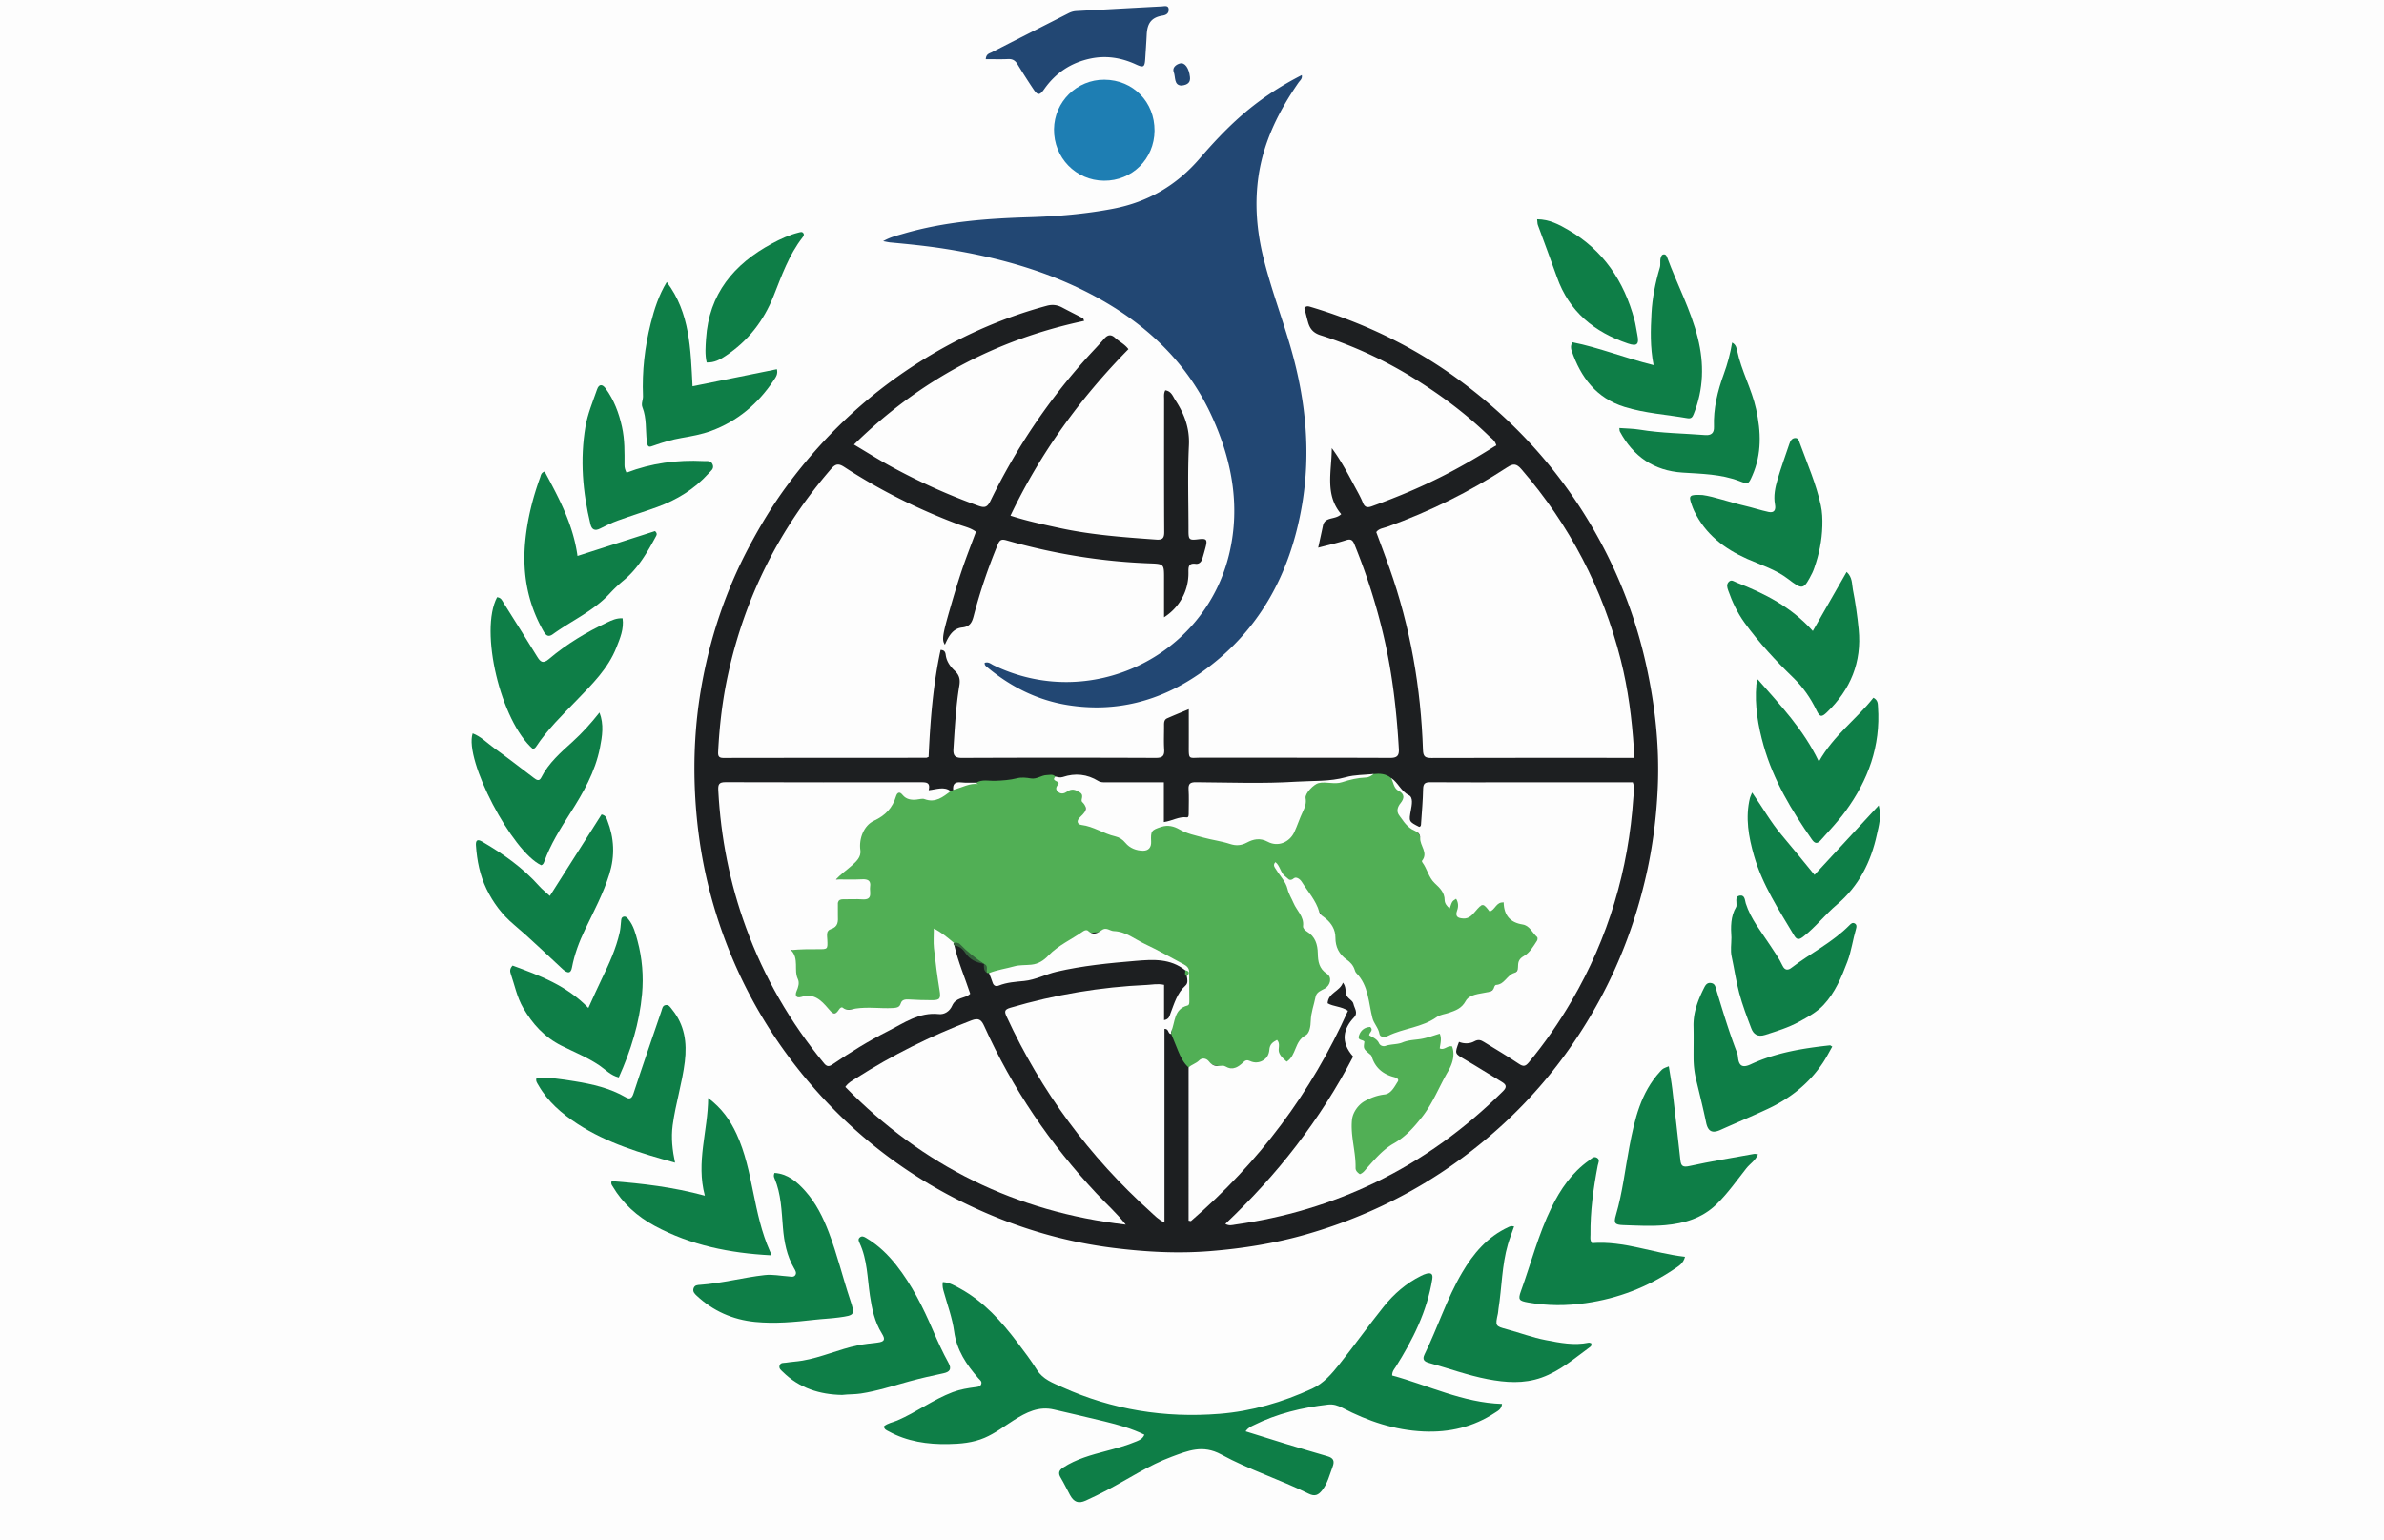 <?xml version="1.0" encoding="UTF-8"?>
<svg data-bbox="0 0 1563 1010" viewBox="0 0 1563 1010" height="1010" width="1563" xmlns="http://www.w3.org/2000/svg" data-type="color">
    <g>
        <path d="M0 0h1563v1010H0V0z" fill="#FDFDFD" clip-rule="evenodd" fill-rule="evenodd" data-color="1"/>
        <path d="M710.776 210.388c-57.88 12.289-108 38.99-150.9 81.1 8.441 5.009 16.115 9.866 24.065 14.218 18.422 10.083 37.501 18.733 57.291 25.834 4.149 1.489 5.956 1.34 8.174-3.218 16.702-34.325 37.826-65.745 63.435-94.102 3.681-4.075 7.536-7.998 11.111-12.163 2.355-2.745 4.555-2.937 7.16-.532 2.645 2.442 6.103 3.962 8.706 7.403-31.602 32.154-57.697 68.006-77.334 109.176 10.895 3.528 21.584 5.79 32.254 8.104 20.894 4.531 42.146 6.053 63.404 7.575 3.911.28 5.168-.893 5.146-4.918-.154-28.996-.088-57.994-.067-86.992.001-1.919-.349-3.931.762-5.957 3.97.505 4.95 3.957 6.521 6.342 5.93 8.995 9.53 18.424 8.973 29.82-.911 18.621-.258 37.318-.27 55.983-.003 5.776.505 6.224 6.36 5.511 5.53-.673 6.202.09 4.767 5.51a200.139 200.139 0 0 1-2.048 7.203c-.65 2.128-2.141 3.663-4.362 3.377-4.968-.639-4.787 2.342-4.751 5.8.122 11.757-5.729 22.654-15.999 29.255v-20.608l.002-5c0-9.184.008-9.4-9.196-9.733-31.949-1.154-63.251-6.289-93.96-15.062-3.18-.908-4.508-.607-5.882 2.727-6.296 15.267-11.604 30.845-15.774 46.811-1.071 4.1-2.368 7.016-7.562 7.546-6.132.626-8.983 5.91-11.314 11.299-2.084-3.223-1.668-6.171 3.716-24.809 2.4-8.308 4.885-16.599 7.657-24.788 2.761-8.158 5.93-16.179 8.992-24.454-3.611-2.693-7.945-3.484-11.917-4.982-26.111-9.85-50.957-22.209-74.335-37.435-3.658-2.383-5.646-2.332-8.62 1.097-33.992 39.172-56.541 84.073-67.64 134.682-3.676 16.763-5.676 33.799-6.526 50.959-.132 2.678.417 3.974 3.463 3.968 44.329-.08 88.658-.072 132.987-.101.308 0 .615-.21 1.545-.549 1.063-23.388 2.857-46.983 7.854-70.149 2.944.002 3.204 2.069 3.395 3.458.586 4.269 3.107 7.56 5.906 10.196 3.129 2.947 3.636 5.86 2.99 9.749-2.265 13.654-2.949 27.464-3.852 41.256-.286 4.387.748 6.144 5.653 6.121 42.329-.188 84.659-.176 126.988-.01 4.533.019 5.783-1.447 5.51-5.729-.329-5.146-.043-10.328-.08-15.494-.015-1.901.013-3.829 2.01-4.718 4.363-1.942 8.795-3.73 14.207-6.006 0 8.67.028 16.406-.008 24.144-.042 9.324-.01 7.675 7.856 7.683 41.33.041 82.66-.046 123.988.127 4.651.02 6.139-1.327 5.875-5.947-1.413-24.813-4.246-49.417-9.892-73.661-4.802-20.618-11.208-40.71-19.181-60.32-1.153-2.836-2.326-3.854-5.537-2.813-5.673 1.838-11.523 3.13-18.271 4.905 1.142-5.257 2.169-9.787 3.104-14.336 1.29-6.28 7.987-3.673 11.994-7.652-11.016-12.859-6.166-28.318-6.197-43.305 5.812 7.815 10.3 16.271 14.804 24.716 1.956 3.667 4.081 7.283 5.607 11.13 1.292 3.255 3.223 3.258 5.888 2.298 17.249-6.218 34.111-13.314 50.363-21.838 10.035-5.263 19.804-10.975 29.384-17.02.697-.439 1.437-.812 1.841-1.038-.968-3.458-3.297-4.684-5.048-6.384-14.633-14.202-30.92-26.336-48.151-37.094-19.462-12.15-40.223-21.799-62.108-28.777-4.604-1.467-6.902-4.174-8.096-8.387-.898-3.174-1.66-6.388-2.449-9.452 1.186-1.431 2.487-1.209 3.805-.815 35.167 10.499 67.801 26.109 97.461 47.868 38.741 28.421 69.779 63.578 92.632 105.829 13.818 25.549 23.856 52.521 30.159 80.973 5.864 26.473 8.814 53.212 7.656 80.192-.824 19.189-3.198 38.296-7.46 57.205-6.554 29.08-16.677 56.7-30.894 82.808-21.382 39.266-49.774 72.567-85.346 99.786-32.315 24.728-68.098 42.479-107.12 53.62-20.463 5.843-41.439 9.18-62.698 10.884-21.328 1.711-42.465.534-63.646-2.128-31.188-3.92-60.95-12.631-89.477-25.638-43.844-19.991-81.209-48.499-112.069-85.568-27.952-33.575-48.043-71.34-60.285-113.201-7.013-23.98-10.969-48.491-12.21-73.549-1.134-22.903.051-45.624 3.861-68.089 5.563-32.794 15.91-64.133 31.566-93.636 7.406-13.957 15.549-27.44 24.926-40.128 25.617-34.666 56.785-63.287 93.868-85.376 24.002-14.297 49.437-25.205 76.421-32.51 3.632-.983 6.844-.586 10.083 1.14 4.54 2.417 9.143 4.716 13.699 7.1.213.107.245.557.687 1.683z" fill="#1D1F21" clip-rule="evenodd" fill-rule="evenodd" data-color="2"/>
        <path d="M645.515 434.622c2.512-.928 4.086.658 5.754 1.471 63.046 30.733 138.915-5.222 154.804-73.667 7.185-30.954 1.535-60.657-11.361-89.06-14.569-32.089-38.117-56.199-68.23-74.188-32.983-19.702-69.091-30.018-106.69-36.001-12.012-1.911-24.1-3.108-36.199-4.232-1.13-.104-2.241-.397-4.586-.828 4.771-2.699 9.026-3.649 13.12-4.851 26.921-7.903 54.598-10.005 82.475-10.842 18.47-.555 36.843-2.083 55.082-5.563 22.888-4.367 41.624-15.289 56.773-32.849 8.154-9.452 16.644-18.622 25.979-26.948 12.344-11.008 25.96-20.145 41.037-27.844.52 2.471-1.208 3.579-2.134 4.919-12.93 18.703-22.919 38.629-26.237 61.454-2.579 17.743-1.166 35.252 3.012 52.551 5.005 20.727 12.699 40.659 18.509 61.154 9.438 33.294 12.849 67.108 7.093 101.354-7.751 46.111-28.737 84.614-67.971 111.528-25.716 17.641-54.278 25.043-85.419 20.149-20.238-3.181-37.926-12.127-53.558-25.252a4.913 4.913 0 0 1-.988-1.108c-.164-.252-.136-.626-.265-1.347z" fill="#224773" clip-rule="evenodd" fill-rule="evenodd" data-color="3"/>
        <path d="M816.65 938.457c8.821 2.752 17.151 5.4 25.513 7.945 9.361 2.85 18.737 5.654 28.136 8.377 3.881 1.123 4.888 3.018 3.359 7-2.018 5.262-3.238 10.802-6.873 15.368-2.478 3.112-4.759 4.202-8.842 2.177-18.772-9.312-38.974-15.687-57.293-25.694-12.151-6.639-21.925-2.406-32.423 1.466-15.051 5.55-28.378 14.576-42.521 21.966-4.565 2.386-9.181 4.697-13.881 6.802-4.787 2.144-7.719 1.031-10.292-3.632-2.09-3.787-3.909-7.73-6.142-11.428-1.782-2.951-1.111-4.808 1.622-6.6 8.645-5.664 18.455-8.266 28.25-10.869 6.735-1.79 13.454-3.595 19.884-6.32 1.958-.83 3.984-1.652 5.124-4.354-8.372-4.123-17.127-6.479-25.913-8.655-11.101-2.75-22.267-5.237-33.399-7.856-9.98-2.348-18.224 1.913-26.214 6.957-6.321 3.99-12.247 8.605-19.193 11.583-7.657 3.283-15.825 3.99-23.911 4.132-13.567.236-26.86-1.67-39.023-8.361-1.259-.693-2.838-1.162-3.139-3.242 2.457-2.158 5.839-2.621 8.782-3.883 12.552-5.377 23.556-13.743 36.382-18.588 4.882-1.845 9.916-2.631 15.02-3.296 1.459-.19 3.134-.253 3.685-2.038.549-1.778-.881-2.602-1.872-3.73-7.847-8.944-14.256-18.411-15.932-30.823-1.168-8.651-4.301-17.045-6.661-25.523-.579-2.082-1.247-4.081-.713-6.772 4.396.293 7.909 2.406 11.414 4.338 15.52 8.553 26.99 21.455 37.494 35.332 4.419 5.837 8.87 11.69 12.746 17.887 3.965 6.34 10.52 8.604 16.613 11.362 32.794 14.847 67.317 20.348 103.083 17.485 21.19-1.695 41.413-7.616 60.733-16.501 7.665-3.525 12.982-9.862 18.037-16.204 9.844-12.352 19.01-25.244 28.892-37.564 6.702-8.354 14.762-15.366 24.495-20.184 1.182-.585 2.409-1.158 3.681-1.463 3.132-.753 4.216.36 3.673 3.696-3.427 21.067-12.74 39.646-23.957 57.45-.95 1.508-2.348 2.842-2.352 5.633 23.813 6.471 46.406 17.857 72.049 18.644-.406 3.533-2.711 4.514-4.547 5.73-14.227 9.437-29.969 13.085-46.918 12.33-18.994-.845-36.482-6.771-53.149-15.472-3.061-1.598-6.022-2.554-9.499-2.154-17.01 1.956-33.458 5.899-48.859 13.594-1.612.803-3.395 1.442-5.149 3.952z" fill="#0E7E47" clip-rule="evenodd" fill-rule="evenodd" data-color="4"/>
        <path d="M464.295 719.907c8.936 6.703 14.423 14.563 18.583 23.536 5.649 12.186 8.302 25.231 10.948 38.245 2.685 13.201 5.444 26.338 10.965 38.721.376.843 1.075 1.748.471 2.614-26.684-1.394-52.367-6.521-76.021-19.282-11.456-6.18-20.953-14.658-27.642-26.013-.496-.844-1.252-1.598-.589-3.318 20.04 1.535 40.118 3.843 61.111 9.534-5.918-22.095 2.005-42.322 2.174-64.037z" fill="#0E7E47" clip-rule="evenodd" fill-rule="evenodd" data-color="4"/>
        <path d="M1043.749 815.036c20.667-1.696 40.147 6.613 60.986 8.983-1.144 4.55-4.467 6.267-7.118 8.06-17.555 11.874-36.808 19.277-57.902 22.297-12.68 1.814-25.136 1.827-37.696-.38-6.187-1.087-6.897-1.859-4.834-7.564 6.604-18.26 11.433-37.179 20-54.704 5.9-12.069 13.403-22.966 24.575-30.866 1.532-1.083 3.056-3.092 5.281-1.733 2.127 1.298.804 3.336.483 4.997-2.896 15.021-4.954 30.125-4.779 45.462.019 1.613-.493 3.331 1.004 5.448z" fill="#0E7E47" clip-rule="evenodd" fill-rule="evenodd" data-color="4"/>
        <path d="M992.676 804.109c-1.414 4.066-2.923 7.856-4.054 11.755-4.01 13.82-3.955 28.252-6.194 42.342-.156.985-.144 2.003-.355 2.974-1.792 8.214-1.819 8.272 5.931 10.371 8.473 2.294 16.694 5.404 25.374 7.074 9.336 1.795 18.57 3.685 28.104 1.706.569-.118 1.238.242 1.732.352.429 1.13.03 1.882-.658 2.385-10.174 7.422-19.71 15.817-31.869 20.148-11.719 4.174-23.539 3.288-35.385 1.023-13.075-2.499-25.579-7.109-38.375-10.646-3.224-.891-4.613-2.236-2.955-5.617 8.635-17.608 14.566-36.469 24.528-53.454 7.438-12.683 16.68-23.655 30.447-29.979.923-.424 1.771-.913 3.729-.434z" fill="#0E7E47" clip-rule="evenodd" fill-rule="evenodd" data-color="4"/>
        <path d="M1094.098 699.102c.823 5.287 1.729 10.117 2.305 14.987 1.834 15.512 3.566 31.036 5.289 46.562.413 3.717 1.502 4.809 5.801 3.868 14.098-3.085 28.363-5.409 42.571-7.989.607-.11 1.282.144 2.503.304-1.639 4.074-5.218 6.138-7.581 9.114-6.402 8.065-12.27 16.571-19.751 23.763-9.381 9.019-20.905 12.419-33.47 13.556-9.165.829-18.302.285-27.447-.027-5.714-.194-6.454-1.276-4.869-6.653 4.337-14.717 5.983-29.963 8.854-44.968 3.396-17.738 7.362-35.213 20.128-49.1 1.759-1.915 1.745-1.928 5.667-3.417z" fill="#0E7E47" clip-rule="evenodd" fill-rule="evenodd" data-color="4"/>
        <path d="M552.026 914.578c-14.457-.263-27.871-4.344-38.743-15.062-1.146-1.13-2.745-2.178-2.195-4.147.6-2.146 2.676-1.704 4.188-1.945 3.593-.572 7.251-.743 10.837-1.35 12.427-2.101 23.961-7.468 36.29-10.007 4.248-.875 8.499-1.28 12.775-1.788 4.835-.574 5.45-2.029 2.967-6.021-4.738-7.613-6.476-16.038-7.789-24.811-1.735-11.587-1.689-23.588-6.821-34.519-.582-1.242-1.132-2.498.166-3.609 1.427-1.221 2.744-.504 4.092.29 7.848 4.625 14.337 10.878 19.88 17.926 10.165 12.924 17.442 27.495 23.938 42.601 3.097 7.202 6.387 14.451 10.212 21.357 2.383 4.302.691 6.075-3.413 6.927-7.439 1.545-14.831 3.253-22.175 5.245-10.556 2.863-20.957 6.339-31.844 7.994-3.989.609-7.952.412-12.365.919z" fill="#0E7E47" clip-rule="evenodd" fill-rule="evenodd" data-color="4"/>
        <path d="M507.784 769.014c8.695.611 14.698 5.8 20.018 11.713 7.138 7.935 11.812 17.384 15.598 27.325 5.482 14.396 9.076 29.377 13.922 43.969 3.373 10.155 3.22 10.315-7.269 11.758-5.418.745-10.91.934-16.348 1.558-12.858 1.476-25.756 2.65-38.667 1.368-14.607-1.451-27.508-7.107-38.307-17.227-1.354-1.269-2.695-2.603-2.045-4.721.683-2.221 2.549-2.241 4.436-2.375 14.242-1.011 28.067-4.797 42.243-6.372 5.271-.586 10.223.517 15.32.837 1.646.104 3.555.792 4.671-.729 1.106-1.51.102-3.105-.763-4.592-4.796-8.245-6.508-17.302-7.293-26.69-.911-10.901-1.139-21.956-5.523-32.279-.384-.907-.749-1.856.007-3.543z" fill="#0E7E47" clip-rule="evenodd" fill-rule="evenodd" data-color="4"/>
        <path d="M1192.486 499.362c9.645-17.235 24.73-27.843 35.76-41.888 3.028 1.605 2.854 3.899 3.005 6.021 1.805 25.588-6.429 48.026-21.336 68.431-4.921 6.736-10.684 12.714-16.185 18.936-2.215 2.505-3.84 2.378-5.824-.463-13.292-19.028-25.176-38.79-31.581-61.325-3.73-13.127-6.022-26.5-4.82-40.25.067-.763.38-1.505.889-3.428 14.93 17.098 30.035 32.829 40.092 53.966z" fill="#0E7E47" clip-rule="evenodd" fill-rule="evenodd" data-color="4"/>
        <path d="M357.08 309.149c9.268 17.276 18.677 34.526 21.54 55.351l50.811-16.292c1.598 1.453 1.122 2.493.688 3.3-5.764 10.703-11.784 21.205-21.384 29.126a94.037 94.037 0 0 0-9.047 8.57c-10.599 11.426-24.867 17.67-37.224 26.605-2.975 2.151-4.559.833-6.176-2.007-10.49-18.424-13.968-38.229-11.917-59.142 1.402-14.299 4.854-28.139 9.756-41.623.48-1.319.506-3.041 2.953-3.888z" fill="#0E7E47" clip-rule="evenodd" fill-rule="evenodd" data-color="4"/>
        <path d="M1084.136 239.386c-2.341-11.977-1.972-22.93-1.392-33.817.543-10.217 2.537-20.305 5.479-30.133.65-2.174-.065-4.295.572-6.379.355-1.165.738-2.27 2.191-2.263 1.193.006 1.664.974 2.009 1.907 6.555 17.768 15.602 34.612 20.177 53.101 4.133 16.702 3.791 33.293-2.684 49.503-.821 2.059-1.479 3.361-4.238 2.883-13.728-2.377-27.725-3.221-41.138-7.381-18.523-5.744-28.712-19.352-34.709-36.857-.512-1.491-.778-3.245.488-5.557 17.657 3.523 34.646 10.407 53.245 14.993z" fill="#0E7E47" clip-rule="evenodd" fill-rule="evenodd" data-color="4"/>
        <path d="M437.139 184.914c15.269 20.185 15.637 44.013 16.902 68.34l55.299-11.184c.845 3.262-.728 5.237-2.076 7.265-10.226 15.359-23.717 26.826-41.08 33.212-6.177 2.271-12.808 3.473-19.329 4.593-6.245 1.072-12.232 2.854-18.156 4.963-2.954 1.052-4.149 1.685-4.665-2.965-.814-7.348-.015-14.991-2.84-22.096-.983-2.473.476-4.854.371-7.353-.671-16.187 1.139-32.151 5.104-47.837 2.333-9.234 5.24-18.304 10.47-26.938z" fill="#0E7E47" clip-rule="evenodd" fill-rule="evenodd" data-color="4"/>
        <path d="M442.573 762.312c-22.679-6.282-44.589-12.801-64.005-25.471-10.28-6.709-19.428-14.53-25.597-25.37-.798-1.401-1.958-2.717-1.205-4.772 8.425-.431 16.778.896 25.034 2.231 11.625 1.882 23.132 4.485 33.528 10.531 2.476 1.439 3.927.751 4.968-2.43 5.936-18.131 12.191-36.156 18.361-54.21.521-1.524.67-3.481 2.707-3.837 2.218-.388 3.106 1.457 4.255 2.866 8.228 10.097 9.891 21.682 8.358 34.247-1.714 14.05-6.062 27.559-7.947 41.585-1.127 8.385-.171 16.458 1.543 24.63z" fill="#0E7E47" clip-rule="evenodd" fill-rule="evenodd" data-color="4"/>
        <path d="M360.496 587.405l33.906-53.42c2.898.689 3.227 2.491 3.798 3.959 4.492 11.531 5.033 23.139 1.331 35.086-3.963 12.79-10.235 24.505-15.992 36.473-3.827 7.958-6.918 16.152-8.561 24.87-.739 3.923-2.691 4.17-6.32.839-10.532-9.664-20.734-19.718-31.654-28.919-7.849-6.613-13.71-14.436-18.076-23.496-4.301-8.929-6.216-18.527-6.887-28.361-.187-2.728.361-4.801 3.997-2.685 13.854 8.066 26.829 17.206 37.559 29.28 1.858 2.092 4.118 3.827 6.899 6.374z" fill="#0E7E47" clip-rule="evenodd" fill-rule="evenodd" data-color="4"/>
        <path d="M336.062 633.077c17.594 6.478 35.402 12.988 49.673 27.802 3.185-6.928 5.887-13.09 8.826-19.137 4.777-9.829 9.326-19.737 11.728-30.465.505-2.254.622-4.599.86-6.908.138-1.33.042-2.847 1.618-3.317 1.507-.45 2.45.716 3.284 1.743 3.347 4.125 4.608 9.165 5.938 14.124 3.062 11.415 4.009 23.063 2.956 34.812-1.705 19.021-7.316 36.965-15.253 54.685-5.323-1.295-8.798-5.217-12.659-7.829-7.862-5.318-16.588-8.785-24.901-12.961-11.311-5.68-18.959-14.209-25.117-24.771-4.105-7.04-5.592-14.957-8.204-22.495-.517-1.494-.653-3.301 1.251-5.283z" fill="#0E7E47" clip-rule="evenodd" fill-rule="evenodd" data-color="4"/>
        <path d="M325.893 391.559c2.75.244 3.393 2.348 4.419 3.981 7.332 11.664 14.699 23.307 21.898 35.053 2.138 3.488 3.848 4.735 7.604 1.555 11.611-9.835 24.562-17.648 38.341-24.095 3.005-1.406 5.979-2.859 10.022-2.671.975 7.01-1.641 13.093-4.041 19.153-5.483 13.848-15.904 24.063-25.954 34.466-9.471 9.804-19.291 19.266-26.842 30.737-.417.633-1.206 1.021-1.793 1.5-21.322-18.469-35.401-77.627-23.654-99.679z" fill="#0E7E47" clip-rule="evenodd" fill-rule="evenodd" data-color="4"/>
        <path d="M1116.213 324.559c7.781 1.063 17.539 4.681 27.6 7.018 5.281 1.227 10.446 2.978 15.747 4.093 3.618.761 4.839-1.328 4.162-4.901-1.066-5.636.15-11.253 1.739-16.632 2.291-7.755 5.076-15.363 7.654-23.033.66-1.965 1.599-3.873 3.936-3.917 2.091-.039 2.434 1.977 2.989 3.498 4.893 13.414 10.654 26.535 13.713 40.571.979 4.495 1.136 8.973 1.009 13.604-.259 9.505-2.129 18.59-5.272 27.483-.386 1.091-.771 2.193-1.29 3.222-5.666 11.214-6.252 11.43-15.914 4.014-8.063-6.188-17.684-9.1-26.766-13.131-15.058-6.685-27.463-16.212-34.779-31.412-.646-1.344-1.156-2.759-1.656-4.166-2.134-6.009-1.62-6.719 7.128-6.311z" fill="#0E7E47" clip-rule="evenodd" fill-rule="evenodd" data-color="4"/>
        <path d="M1188.515 413.706l22.173-38.732c3.948 3.608 3.389 7.977 4.097 11.549 1.704 8.603 2.935 17.329 3.8 26.062 2.137 21.555-5.357 39.566-20.837 54.448-3.499 3.363-4.663 3.153-6.836-1.353-3.848-7.979-8.778-15.116-15.188-21.322-11.555-11.188-22.497-22.988-31.929-36.032-4.65-6.431-8.129-13.658-10.751-21.219-.668-1.927-1.282-3.925.371-5.621 1.736-1.781 3.419-.224 5.023.402 18.414 7.178 35.844 15.944 50.077 31.818z" fill="#0E7E47" clip-rule="evenodd" fill-rule="evenodd" data-color="4"/>
        <path d="M1061.683 280.634c4.696.359 9.146.379 13.483 1.09 14.151 2.319 28.471 2.406 42.711 3.531 3.874.306 5.996-1.133 5.842-5.376-.438-11.992 2.338-23.417 6.417-34.582 2.428-6.645 4.285-13.453 5.474-20.699 2.541 1.371 2.936 3.612 3.291 5.302 2.788 13.249 9.561 25.19 12.452 38.374 3.226 14.71 3.771 29.298-2.48 43.499-2.617 5.947-2.672 5.864-8.639 3.592-12-4.569-24.684-4.686-37.282-5.521-18.617-1.235-32.138-10.556-40.916-26.903-.283-.526-.203-1.245-.353-2.307z" fill="#0E7E47" clip-rule="evenodd" fill-rule="evenodd" data-color="4"/>
        <path d="M393.021 467.15c3.057 7.838 1.8 15.541.317 23.099-3.095 15.775-10.941 29.488-19.464 42.84-6.534 10.237-12.97 20.517-17.131 32.021-.343.949-.821 1.832-1.898 2.163-19.079-8.783-50.717-69.023-44.957-86.438 5.533 2.104 9.552 6.385 14.142 9.687 8.765 6.303 17.29 12.938 25.896 19.461 1.722 1.305 3.524 2.569 4.896-.151 4.842-9.611 12.819-16.499 20.553-23.517 6.406-5.814 12.144-12.156 17.646-19.165z" fill="#0E7E47" clip-rule="evenodd" fill-rule="evenodd" data-color="4"/>
        <path d="M1201.283 686.199c-1.998 3.48-3.827 7.11-6.059 10.472-9.047 13.635-21.428 23.421-36.111 30.307-10.281 4.82-20.783 9.168-31.14 13.831-5.521 2.485-8.218.944-9.426-4.889-1.934-9.332-4.257-18.585-6.486-27.854a62.39 62.39 0 0 1-1.73-14.339c-.035-6.923.136-13.849-.031-20.767-.218-9.043 2.858-17.122 6.794-25.001.997-1.996 2.021-3.896 4.806-3.425 2.559.434 2.768 2.572 3.343 4.448 4.245 13.854 8.378 27.745 13.615 41.272.354.916.506 1.937.604 2.923.582 5.831 3.029 7.127 8.465 4.601 16.441-7.642 34.045-10.483 51.859-12.411.265-.028.57.304 1.497.832z" fill="#0E7E47" clip-rule="evenodd" fill-rule="evenodd" data-color="4"/>
        <path d="M723.789 118.479c-18.463-.144-33.002-15.14-32.757-33.786.237-18.055 15.018-32.558 33.056-32.437 18.818.126 32.987 14.569 32.847 33.481-.138 18.477-14.724 32.885-33.146 32.742z" fill="#1E7EB3" clip-rule="evenodd" fill-rule="evenodd" data-color="5"/>
        <path d="M1135.146 614.681c-.445-6.904-.594-13.81 3.123-20.063.229-.385.169-.952.206-1.438.177-2.301-1.176-5.625 2.429-6.025 3.156-.352 3.102 3.368 3.656 5.121 3.272 10.331 10.111 18.479 15.843 27.313 2.858 4.406 6.001 8.71 8.197 13.439 1.668 3.592 3.959 3.005 5.871 1.539 12.511-9.584 26.891-16.625 38.096-27.976.943-.956 1.975-1.986 3.461-1.13 1.476.849 1.159 2.377.807 3.577-2.078 7.079-3.014 14.452-5.622 21.396-3.85 10.252-8.102 20.404-15.646 28.457-4.377 4.671-10.128 7.796-15.93 10.972-7.224 3.954-14.699 6.186-22.336 8.654-5.006 1.619-7.695-.521-9.093-4.195-2.906-7.641-5.802-15.279-7.939-23.258-2.124-7.928-3.238-15.998-4.973-23.96-.863-3.963-.15-8.271-.15-12.423z" fill="#0E7E47" clip-rule="evenodd" fill-rule="evenodd" data-color="4"/>
        <path d="M1231.735 528.065c1.882 7.616.011 13.457-1.22 19.133-3.899 17.981-11.813 33.774-26.209 45.927-7.74 6.534-13.956 14.717-22.011 20.973-2.391 1.857-4.11 2.474-5.958-.633-10.026-16.852-20.863-33.307-26.36-52.408-3.564-12.388-5.798-24.946-2.684-37.84.182-.752.57-1.455 1.435-3.603 6.848 9.813 12.193 19.398 19.257 27.723 7.176 8.458 14.119 17.113 21.646 26.269l42.104-45.541z" fill="#0E7E47" clip-rule="evenodd" fill-rule="evenodd" data-color="4"/>
        <path d="M410.752 309.903c16.477-6.326 33.262-8.478 50.482-7.615 2.252.113 4.903-.598 6.013 2.293 1.079 2.812-1.234 4.177-2.759 5.869-9.26 10.288-20.7 17.281-33.59 21.967-8.549 3.106-17.258 5.772-25.81 8.872-3.99 1.446-7.854 3.301-11.634 5.248-3.468 1.787-5.493.679-6.333-2.774-5.14-21.135-6.925-42.55-3.284-64.041 1.412-8.331 4.812-16.352 7.6-24.412 1.224-3.539 3.458-3.636 5.7-.528 5.444 7.549 8.607 15.854 10.646 25.073 1.879 8.494 1.683 16.789 1.658 25.222-.003 1.582.398 2.924 1.311 4.826z" fill="#0E7E47" clip-rule="evenodd" fill-rule="evenodd" data-color="4"/>
        <path d="M646.296 38.786c.247-3.473 2.422-3.736 3.891-4.489 16.733-8.58 33.516-17.066 50.279-25.587 1.653-.84 3.347-1.371 5.234-1.473 18.624-.999 37.244-2.073 55.869-3.047 1.797-.094 4.565-.996 4.652 2.041.06 2.102-1.121 3.522-3.988 3.979-7.275 1.156-10.052 4.942-10.426 12.441-.266 5.319-.637 10.635-.974 15.951-.344 5.435-1.131 5.922-6.01 3.675-9.476-4.363-19.297-6.041-29.633-3.926-12.818 2.623-22.967 9.311-30.499 19.989-3.026 4.29-4.336 4.379-7.194.085a483.46 483.46 0 0 1-10.46-16.394c-1.466-2.405-3.238-3.438-6.108-3.306-4.775.22-9.568.061-14.633.061z" fill="#224773" clip-rule="evenodd" fill-rule="evenodd" data-color="3"/>
        <path d="M1007.776 143.76c8.045.067 14.288 3.447 20.412 6.989 22.986 13.296 36.557 33.597 43.358 58.828.862 3.198 1.244 6.523 1.913 9.776 1.329 6.464-.132 7.907-6.19 5.854-22.081-7.485-38.563-20.927-46.523-43.563-4.021-11.431-8.352-22.752-12.494-34.142-.323-.888-.258-1.918-.476-3.742z" fill="#0E7E47" clip-rule="evenodd" fill-rule="evenodd" data-color="4"/>
        <path d="M463.307 237.646c-1.215-5.25-.743-10.428-.42-15.47 1.891-29.447 18.24-49.055 43.275-62.52 5.554-2.987 11.287-5.656 17.468-7.193 1.163-.289 2.309-.763 3.112.499.65 1.02.021 1.933-.593 2.722-8.938 11.474-13.671 25.065-18.943 38.317-6.54 16.44-16.82 29.667-31.577 39.391-3.594 2.368-7.344 4.497-12.322 4.254z" fill="#0E7E47" clip-rule="evenodd" fill-rule="evenodd" data-color="4"/>
        <path d="M774.577 56.09c-5.06-.19-3.774-5.609-5.04-8.807-1.137-2.872 1.463-5.006 4.067-5.678 3.242-.836 5.934 3.045 6.569 8.893.362 3.319-1.192 5.143-5.596 5.592z" fill="#224773" clip-rule="evenodd" fill-rule="evenodd" data-color="3"/>
        <path d="M648.421 638.009l-1.303-.117c-1.479-1.709-.491-4.26-2.029-5.949l-.029-.033c-5.018-2.384-9.941-4.828-13.24-9.654-1.534-2.245-3.902-3.446-6.757-3.373-4.012-1.677-6.702-5.385-11.005-7.338-1.188 3.983-.937 7.791-.358 11.431 1.332 8.387 1.737 16.878 3.222 25.246 1.194 6.729-.711 8.878-7.494 9.137-2.828.107-5.668.169-8.488-.008-4.314-.271-8.568-.979-11.96 2.956-1.181 1.37-3.429 1.084-5.258 1.062-9.805-.121-19.6.066-29.392.611-1.526.085-3.039.067-4.259 1.063-2.908 2.375-5.088 1.185-7.296-1.165-4.758-5.063-9.718-9.542-17.655-7.917-2.804.574-4.441-1.335-3.675-4.334 2.028-7.935-.696-15.426-2.327-22.932-.748-3.438-.104-4.752 3.134-4.961 4.82-.311 9.653-.146 14.479-.115 3.331.021 5.038-1.36 4.846-4.748-.243-4.257.62-7.842 4.806-10.097 2.629-1.417 2.176-4.261 2.215-6.733.18-11.428.172-11.428 11.61-11.436 1.165-.001 2.331.025 3.495-.011 4.738-.146 5.801-1.133 5.857-5.403.061-4.522-1.088-5.659-6.018-5.776-3.328-.079-6.659.02-9.987-.04-1.978-.035-4.005.025-5.664-1.618 1.292-3.098 4.243-4.256 6.542-6.031 5.355-4.138 8.969-8.544 8.564-16.245-.376-7.164 3.856-13.146 10.381-16.476 6.103-3.115 10.421-7.359 12.964-13.78 1.76-4.445 2.823-4.477 7.062-1.743.843.543 1.686 1.359 2.637 1.351 7.619-.07 15.516 2.786 22.706-2.011 1.405-.937 3.085-1.236 4.528-2.07l1.648-.838c5.264-3.413 11.141-4.375 16.185-4.054.293-.073-.454-.128-1.1-.694 3.959-2.344 8.353-1.08 12.505-1.239 4.817-.184 9.554-.485 14.22-1.664 3.072-.776 6.152-.412 9.166.1 3.838.65 6.842-2.117 10.405-2.188 1.854-.037 3.98-.823 5.573.963.583 1.873 2.269 3.153 2.329 5.402.132 4.925.907 5.39 5.646 3.332 3.323-1.442 6.144-1.097 8.733 1.339 3.507 3.298 4.2 11.863 1.307 15.745-2.712 3.64-2.444 4.749 1.865 5.754 7.662 1.786 14.473 5.94 22.116 7.757 1.822.434 3.211 1.701 4.516 3.024 1.899 1.928 4.123 3.372 6.696 4.242 5.576 1.887 8.194.052 8.069-5.892-.077-3.669 1.438-5.875 4.844-7.243 4.508-1.812 8.969-2.399 13.636-.814 11.499 3.906 23.403 6.336 35.069 9.631 3.377.953 6.437 1.112 9.654-.501 4.978-2.494 10.055-2.733 15.492-.995 8.333 2.665 13.829.366 16.96-7.633 2.505-6.399 6.488-12.325 6.246-19.802-.146-4.537 6.963-9.932 12.201-9.743 11.477.411 22.215-3.512 33.318-5.262 4.111-.451 8.062-.199 11.432 2.603 2.65 3.145 3.653 7.423 7.346 9.937 1.799 1.225 1.41 3.454.468 5.484-3.251 7-2.639 12.019 4.088 15.527 7.186 3.749 8.437 10.113 10.514 16.49.156.479.306 1.004.196 1.475-2.08 8.896 3.3 14.904 8.527 20.609 3.328 3.631 5.101 7.684 6.146 12.357 1.681-.041 1.573-1.576 2.332-2.226 2.29-1.96 4.34-1.427 5.262 1.502.564 1.792.177 3.625.061 5.454-.217 3.428 1.114 4.459 4.508 3.575 2.688-.699 4.631-2.518 6.519-4.442 2.119-2.16 4.336-3.752 7.31-1.125 2.213 1.955 3.575-.165 5.091-1.336 4.329-3.344 5.748-2.865 6.981 2.419 1.114 4.775 3.684 8.126 8.702 9.191 3.693.785 6.756 2.564 9.372 5.359 4.164 4.451 4.45 6.003.642 10.612-2.211 2.676-4.188 5.636-7.299 7.463-.872.513-1.81 1.19-1.939 2.19-1.099 8.43-8.608 10.763-13.855 15.512-5.049 4.57-10.989 5.68-16.754 7.87-2.083.791-3.868 1.99-4.938 4.004-1.41 2.652-3.609 4.5-6.373 5.319-8.979 2.664-16.878 8.013-25.722 10.687-6.168 1.865-12.258 3.937-18.402 5.859-4.681 1.465-6.03.27-8.131-3.989-3.876-7.856-6.715-15.906-6.604-24.79.007-.492-.088-1.068-.397-1.429-5.317-6.185-7.517-14.484-13.706-20.086-4.388-3.971-6.983-8.939-7.142-14.891-.104-3.893-1.095-7.717-3.945-9.934-5.552-4.316-7.591-10.794-11.295-16.219-2.071-3.033-4.146-6.027-6.605-8.757-1.027-1.141-2.118-2.421-3.698-2.292-5.8.474-8.119-3.619-10.52-7.689-.569-.966-.751-2.265-2.704-2.694.414 3.17 2.311 5.214 4.13 7.195 1.49 1.622 2.89 3.256 3.482 5.396 1.946 7.029 6.348 12.783 9.858 18.992 1.16 2.053 2.392 3.93 2.243 6.454-.143 2.44 1.576 3.94 3.317 5.277 4.111 3.155 5.998 7.313 6.293 12.469.312 5.469.895 10.671 5.935 14.628 3.489 2.74 2.879 9.588-.839 11.346-7.614 3.602-7.896 10.749-8.93 17.25-1.047 6.587-1.76 12.86-8.297 16.587-1.432.815-2.346 2.505-2.553 4.174-.531 4.277-3.523 7.021-5.87 10.324-6.904-1.893-6.646-7.973-7.698-13.229-2.674.03-3.405 1.721-3.768 3.508-.591 2.918-2.372 5.1-4.107 7.335-2.328 3-5.19 4.165-8.741 2.245-2.183-1.179-4.092-1.085-5.937.617-3.348 3.091-6.871 3.673-11.461 2.302-4.225-1.261-8.773-1.196-12.592-4.043-1.539-1.147-3.519-.392-5.118.779-1.875 1.372-3.691 2.884-6.125 3.194-3.346-2.947-5.203-6.845-6.872-10.848-1.541-3.695-3.012-7.42-4.514-11.132.254-7.583 1.561-14.732 8.521-19.315 1.225-.807 2.178-1.659 2.144-3.097-.141-5.815.918-11.606.165-17.45-.302-2.338-1.501-3.585-3.393-4.492-10.06-4.82-19.691-10.444-29.484-15.762-5.903-3.206-12.131-6.546-18.593-6.6-5.931-.05-12.804-.261-17.993 2.141-7.551 3.496-15.049 7.924-21.008 14.176-5.745 6.027-13.128 7.458-20.968 7.407-4.783-.031-8.799 2.959-13.524 3.084-1.778.048-3.538 1.15-5.324.019z" fill="#51AF55" clip-rule="evenodd" fill-rule="evenodd" data-color="6"/>
        <path d="M779.263 699.878c2.001-1.974 4.858-2.527 6.944-4.639 1.764-1.785 4.652-1.631 6.541.851 1.795 2.358 4.124 3.153 7.028 2.761 1.127-.152 2.541-.27 3.432.259 4.917 2.923 8.565.616 11.968-2.688 1.38-1.34 2.548-1.617 4.398-.736 5.584 2.655 12.209-.936 12.637-7.305.255-3.786 2.254-5.081 5.035-6.559 2.474 2.584.432 5.652 1.355 8.227 1.009 2.812 3.345 4.413 4.986 6.029 6.484-4.174 5.021-13.382 12.357-17.229 2.69-1.411 3.32-6.072 3.413-9.549.146-5.435 2.113-10.423 3.134-15.634.635-3.24 3.564-4.148 6.02-5.498 3.803-2.091 4.978-7.397 1.45-9.701-5.16-3.371-5.876-8.057-5.98-13.305-.119-5.946-1.658-11.106-7.142-14.415-1.278-.771-2.699-2.154-2.529-3.549.771-6.313-4.174-10.149-6.264-15.194-1.262-3.05-3.124-5.784-3.91-9.123-1.159-4.925-4.926-8.497-7.462-12.717-.908-1.511-2.39-2.962-.468-4.916 3.179 2.495 3.274 7.227 6.717 9.58 1.643 1.123 2.547 3.386 5.338 1.046 1.519-1.273 4.023.407 5.231 2.338 4.002 6.394 9.216 12.074 11.429 19.53.601 2.025 2.445 3.02 4.003 4.291 4.004 3.27 6.619 7.37 6.607 12.766-.014 6.078 2.403 10.87 7.406 14.39 2.348 1.652 4.265 3.711 5.18 6.548.253.784.537 1.671 1.09 2.229 8.131 8.225 7.979 19.422 10.611 29.597.955 3.69 3.922 6.316 4.573 10.282.366 2.233 3.354 2.431 5.553 1.347 10.314-5.078 22.408-5.485 32.074-12.405 2.192-1.57 5.314-1.821 7.981-2.759 4.321-1.519 8.229-2.771 10.906-7.647 2.505-4.561 8.889-4.652 13.855-5.766 2.295-.514 4.184-.763 4.857-3.354.15-.58.742-1.474 1.159-1.49 5.605-.217 7.214-6.444 11.996-7.878 2.421-.726 2.462-2.824 2.511-4.893.064-2.792.95-4.553 3.83-6.194 3.796-2.163 6.189-6.319 8.606-10.077.374-.582.457-1.983.071-2.323-3.169-2.796-4.834-7.527-9.576-8.278-8.18-1.294-12.173-6.07-12.383-14.388-4.933-.64-5.585 5.011-9.229 5.862-4.239-5.567-4.614-5.611-9.484.089-2.106 2.466-4.192 4.74-7.789 4.511-3.339-.213-5.552-1.077-4.002-5.267.914-2.473.862-5.185-.675-7.651-2.624 1.62-2.624 1.62-4.169 6.255-1.971-1.279-3.327-3.446-3.341-5.312-.037-5.186-3.243-8.093-6.545-11.198-3.989-3.752-4.891-9.397-8.089-13.658-.186-.247-.381-.774-.263-.919 4.37-5.339-1.379-9.905-1.128-14.927.125-2.508-1.419-3.982-3.584-4.869-4.862-1.993-7.519-6.309-10.341-10.267-1.77-2.481-.958-5.354 1.023-7.793 2.533-3.117 2.857-5.906-1.296-8.098-3.311-1.747-3.239-5.631-4.919-8.42 4.642 2.909 6.36 8.612 11.674 11.289 2.973 1.497 1.969 6.332 1.327 9.823-1.375 7.472-1.38 7.471 5.469 10.963 1.31-.318 1.16-1.473 1.222-2.396.501-7.471 1.189-14.939 1.321-22.418.064-3.597 1.296-4.492 4.69-4.47 19.16.128 38.322.056 57.484.054l70.481-.001h4.832c1.372 3.561.583 6.712.377 9.801-3.18 47.626-16.417 92.231-40.487 133.505-8.273 14.187-17.593 27.676-28.096 40.347-2.229 2.689-3.639 2.828-6.5.911-7.464-5.001-15.202-9.594-22.86-14.302-1.979-1.217-3.678-1.911-6.325-.429-2.964 1.66-6.717 1.708-10.067.367-2.921 7.812-2.82 7.64 3.722 11.441 8.201 4.767 16.185 9.906 24.331 14.769 3.046 1.818 3.495 3.436.801 6.11-24.66 24.478-52.341 44.668-83.685 59.818-29.171 14.101-59.824 23.139-91.862 27.624-1.891.265-3.85 1.014-6.504-.428 16.953-16.08 32.519-33.01 46.532-51.317 14.098-18.42 26.589-37.858 37.271-58.399-8.617-9.682-6.336-18.421.563-25.671 2.923-3.072.218-6.012-.347-8.83-.501-2.501-3.91-3.41-4.749-6.202-.694-2.312-.01-4.977-2.159-7.777-2.047 5.849-9.668 6.563-10.055 13.544 3.939 2.269 8.951 1.963 13.354 4.903-24.104 53.778-58.511 99.592-102.976 137.904l-1.523-.273c.007-33.485.007-66.973.007-100.46z" fill="#FDFDFD" clip-rule="evenodd" fill-rule="evenodd" data-color="1"/>
        <path d="M1071.214 496.89h-8.84c-41.32.001-82.642-.051-123.962.083-4.041.013-5.347-.971-5.485-5.235-1.332-40.854-8.297-80.709-21.948-119.31-2.771-7.833-5.735-15.597-8.677-23.572 1.748-2.39 4.807-2.595 7.347-3.509 27.68-9.966 53.893-22.889 78.511-38.968 3.987-2.605 6.078-2.481 9.351 1.306 31.597 36.563 53.29 78.231 65.116 125.035 4.826 19.098 7.3 38.577 8.573 58.214.114 1.79.014 3.593.014 5.956z" fill="#FDFDFD" clip-rule="evenodd" fill-rule="evenodd" data-color="1"/>
        <path d="M623.273 518.75c-5.057 3.735-9.912 7.846-17.04 5.211-1.563-.577-3.609.111-5.427.283-3.473.326-6.674-.134-9.033-3.041-2.027-2.499-3.626-1.46-4.32.87-2.289 7.688-7.05 12.604-14.424 16.026-6.82 3.166-10.006 11.983-8.964 19.298.67 4.699-2.885 7.604-5.894 10.334-3.126 2.836-6.733 5.143-10.057 8.854 5.679 0 11.37.232 17.03-.082 3.827-.212 5.974.906 5.321 4.888-.542 3.314 2.203 8.795-5.055 8.278-4.145-.295-8.329.018-12.493-.054-2.503-.043-3.695.95-3.592 3.536.094 2.329-.082 4.668.007 6.997.15 3.899.349 7.482-4.635 9.042-3.212 1.005-2.417 4.338-2.301 6.961.275 6.264.292 6.233-6.102 6.188-5.766-.041-11.53-.008-17.709.59 5.527 5.71 1.659 13.056 4.516 19.031 1.138 2.379.296 5.238-.814 7.766-1.405 3.2.119 4.854 3.1 3.902 8.276-2.643 13.056 2.267 17.629 7.629 2.309 2.709 4.234 5.166 7.041.646.555-.895 1.653-1.881 2.418-1.226 2.782 2.382 6.01.955 8.601.572 8.102-1.195 16.146.066 24.198-.336 2.508-.126 4.446-.337 5.379-3.253.663-2.075 2.671-2.51 4.92-2.369 5.141.322 10.3.465 15.452.478 5.287.014 5.832-1.197 4.983-6.39-1.502-9.185-2.699-18.429-3.693-27.684-.439-4.101-.074-8.288-.074-12.899 4.925 2.47 8.994 5.856 13.019 9.31 1.647.239 1.214.986.442 1.815 2.469 10.864 6.914 21.093 10.386 31.637-1.874 1.85-4.235 2.223-6.363 3.028-2.425.916-4.331 2.175-5.436 4.716-1.621 3.727-5.047 5.997-8.74 5.598-12.997-1.408-22.915 5.879-33.472 11.214-12.634 6.386-24.67 13.854-36.37 21.827-2.3 1.567-3.729 1.318-5.452-.769-22.141-26.818-39.3-56.49-51.237-89.165-10.586-28.978-16.478-58.885-18.106-89.692-.22-4.169.475-5.495 4.864-5.479 42.816.149 85.634.116 128.45.049 3.352-.006 5.865.315 4.641 5.214 5.266-.536 10.101-2.734 14.406.651z" fill="#FDFDFD" clip-rule="evenodd" fill-rule="evenodd" data-color="1"/>
        <path d="M648.421 638.009c5.384-2.167 11.198-2.924 16.74-4.492 3.149-.891 7.286-.642 11.002-1.023 4.676-.481 8.112-2.787 11.137-5.941 6.544-6.824 15.198-10.579 22.769-15.905 1.002-.705 2.396-1.188 3.262-.357 3.19 3.06 6.122 1.744 8.89-.389 3.038-2.341 5.415.476 7.92.562 8.07.278 13.819 5.336 20.447 8.441 8.697 4.075 17.05 8.887 25.551 13.382 2.019 1.067 3.486 2.469 3.488 4.998.005 6.319.082 12.639.124 18.958.008 1.183.025 2.713-1.216 3.032-9.097 2.341-7.969 10.97-10.713 17.2-.172.391.03.945.057 1.425-2.367.17-1.257-3.471-4.424-3.34v127.002c-4.095-2.001-6.424-4.608-8.97-6.9-40.266-36.245-71.803-78.922-94.521-128.129-1.569-3.4-1.478-4.649 2.562-5.835 29.221-8.575 58.998-13.582 89.415-14.934 3.463-.153 6.896-.994 11.254-.061v23.146c3.409-.613 3.586-2.854 4.228-4.524 2.487-6.479 4.327-13.241 9.803-18.156 1.774-1.593 1.304-3.983.842-6.14-.155-1.345.242-2.834-1.023-3.886-9.761-7.777-20.881-7.121-32.492-6.148-17.415 1.458-34.777 3.149-51.789 7.092-7.177 1.662-13.891 5.355-21.354 6.091-5.604.553-11.195.862-16.518 2.986-1.962.783-3.5.196-4.184-2.123-.607-2.058-1.514-4.025-2.287-6.032z" fill="#FDFDFD" clip-rule="evenodd" fill-rule="evenodd" data-color="1"/>
        <path d="M738.067 802.922c-71.979-8.354-133.137-38.396-183.871-90.287 2.022-2.915 4.617-4.138 6.939-5.621 23.919-15.274 49.174-27.857 75.702-37.971 4.798-1.829 6.541-.519 8.488 3.8 18.362 40.72 43.104 77.171 73.668 109.747 6.314 6.728 13.236 12.87 19.074 20.332z" fill="#FDFDFD" clip-rule="evenodd" fill-rule="evenodd" data-color="1"/>
        <path d="M900.574 507.477c-1.559 1.157-2.941 2.209-5.212 2.295-5.29.199-10.45 1.439-15.523 3.077-4.997 1.612-10.204-.55-15.32.573-3.098.68-9.099 6.769-8.546 9.84.606 3.368-.437 6.053-1.84 8.966-2.086 4.326-3.509 8.97-5.541 13.325-3.171 6.798-10.813 9.896-17.452 6.333-5.051-2.71-9.433-1.724-13.693.555-3.729 1.995-7.168 2.159-10.992.906-5.672-1.858-11.69-2.598-17.311-4.15-5.219-1.441-10.9-2.534-15.827-5.378-3.668-2.118-7.64-3.102-11.903-1.717-6.668 2.165-7.021 2.701-6.716 9.781.152 3.56-1.575 5.869-5.197 5.881-4.5.016-8.81-1.735-11.549-5.042-2.004-2.418-4.082-3.742-6.843-4.377-7.603-1.747-14.147-6.508-22.074-7.479-2.58-.316-3.462-2.538-1.206-4.789 3.013-3.005 6.31-5.776 1.718-10.238-1.499-1.458 1.705-4.263-1.602-6.326-2.981-1.859-5.221-2.574-8.091-.638-2.102 1.418-4.176 2.12-6.326.128-2.29-2.123-.232-3.879.538-5.274-.233-2.121-4.879-1.455-2.189-4.593 1.61.336 3.149.894 4.884.316 8.151-2.715 15.953-1.927 23.312 2.6 1.672 1.028 3.514.863 5.335.864 12.305.005 24.609.002 37.645.002v26.074c5.593-.818 9.937-3.792 15.034-3.102 1.434.194 1.246-2.048 1.254-3.323.031-4.993.23-10.001-.077-14.977-.236-3.824 1.169-4.762 4.843-4.736 21.971.151 44.006 1.039 65.89-.357 10.719-.685 21.719.052 32.401-2.942 5.795-1.625 12.1-1.445 18.176-2.078z" fill="#FDFDFD" clip-rule="evenodd" fill-rule="evenodd" data-color="1"/>
        <path d="M640.007 513.164c.596.656 1.312.833 1.169.881-5.207-.742-10.555 2.284-16.254 3.867-.373-3.825 1.171-5.394 5.148-4.948 3.279.368 6.622.155 9.937.2z" fill="#FDFDFD" clip-rule="evenodd" fill-rule="evenodd" data-color="1"/>
        <path d="M625.703 619.923c-.608-.495-.702-1.113-.439-1.816 1.508-.153 3.043-.188 4.179.994 4.699 4.893 10.026 9.009 15.617 12.81-5.039-.787-9.329-2.808-12.238-7.232-1.688-2.568-3.929-4.396-7.119-4.756z" fill="#35623C" clip-rule="evenodd" fill-rule="evenodd" data-color="7"/>
        <path d="M645.089 631.942c3.157 1.138 1.345 3.97 2.028 5.95-2.349-1.413-2.044-3.731-2.028-5.95z" fill="#35623C" clip-rule="evenodd" fill-rule="evenodd" data-color="7"/>
        <path d="M777.043 636.143c2.976.602 3.028 1.973 1.022 3.885-1.985-.862-.688-2.589-1.022-3.885z" fill="#51AF55" clip-rule="evenodd" fill-rule="evenodd" data-color="6"/>
        <path d="M891.572 769.842c-1.659-1.124-2.874-2.323-2.831-4.156.249-10.588-3.452-20.859-2.34-31.546.503-4.832 4.134-9.922 8.432-12.255 4.149-2.254 8.181-3.741 12.969-4.311 4.257-.506 6.403-4.988 8.594-8.428 1.089-1.712-.955-2.571-2.396-2.943-7.303-1.885-12.396-6.114-14.666-13.464a2.67 2.67 0 0 0-.791-1.198c-4.686-3.901-4.691-3.895-4.009-8.501-.835-1.571-4.515-.688-3.628-3.728 1.078-3.692 3.625-5.77 7.437-5.989 2.415 2.226-.636 3.568-.669 5.437 2.384 1.467 5.118 2.372 6.441 5.225.757 1.629 2.675 2.298 4.326 1.737 3.626-1.232 7.712-.841 11.009-2.207 4.178-1.731 8.35-1.646 12.533-2.384 4.013-.706 7.885-2.207 11.955-3.398 1.413 3.339.396 6.409-.006 9.625 2.939 1.49 5.099-2.083 8.098-1.281 2.207 6.017-.086 11.998-2.75 16.556-5.776 9.879-9.835 20.745-17.026 29.82-5.295 6.683-10.832 12.953-18.434 17.22-7.063 3.965-12.234 10.172-17.582 16.104-1.317 1.459-2.37 3.217-4.666 4.065z" fill="#51AF55" clip-rule="evenodd" fill-rule="evenodd" data-color="6"/>
    </g>
</svg>
